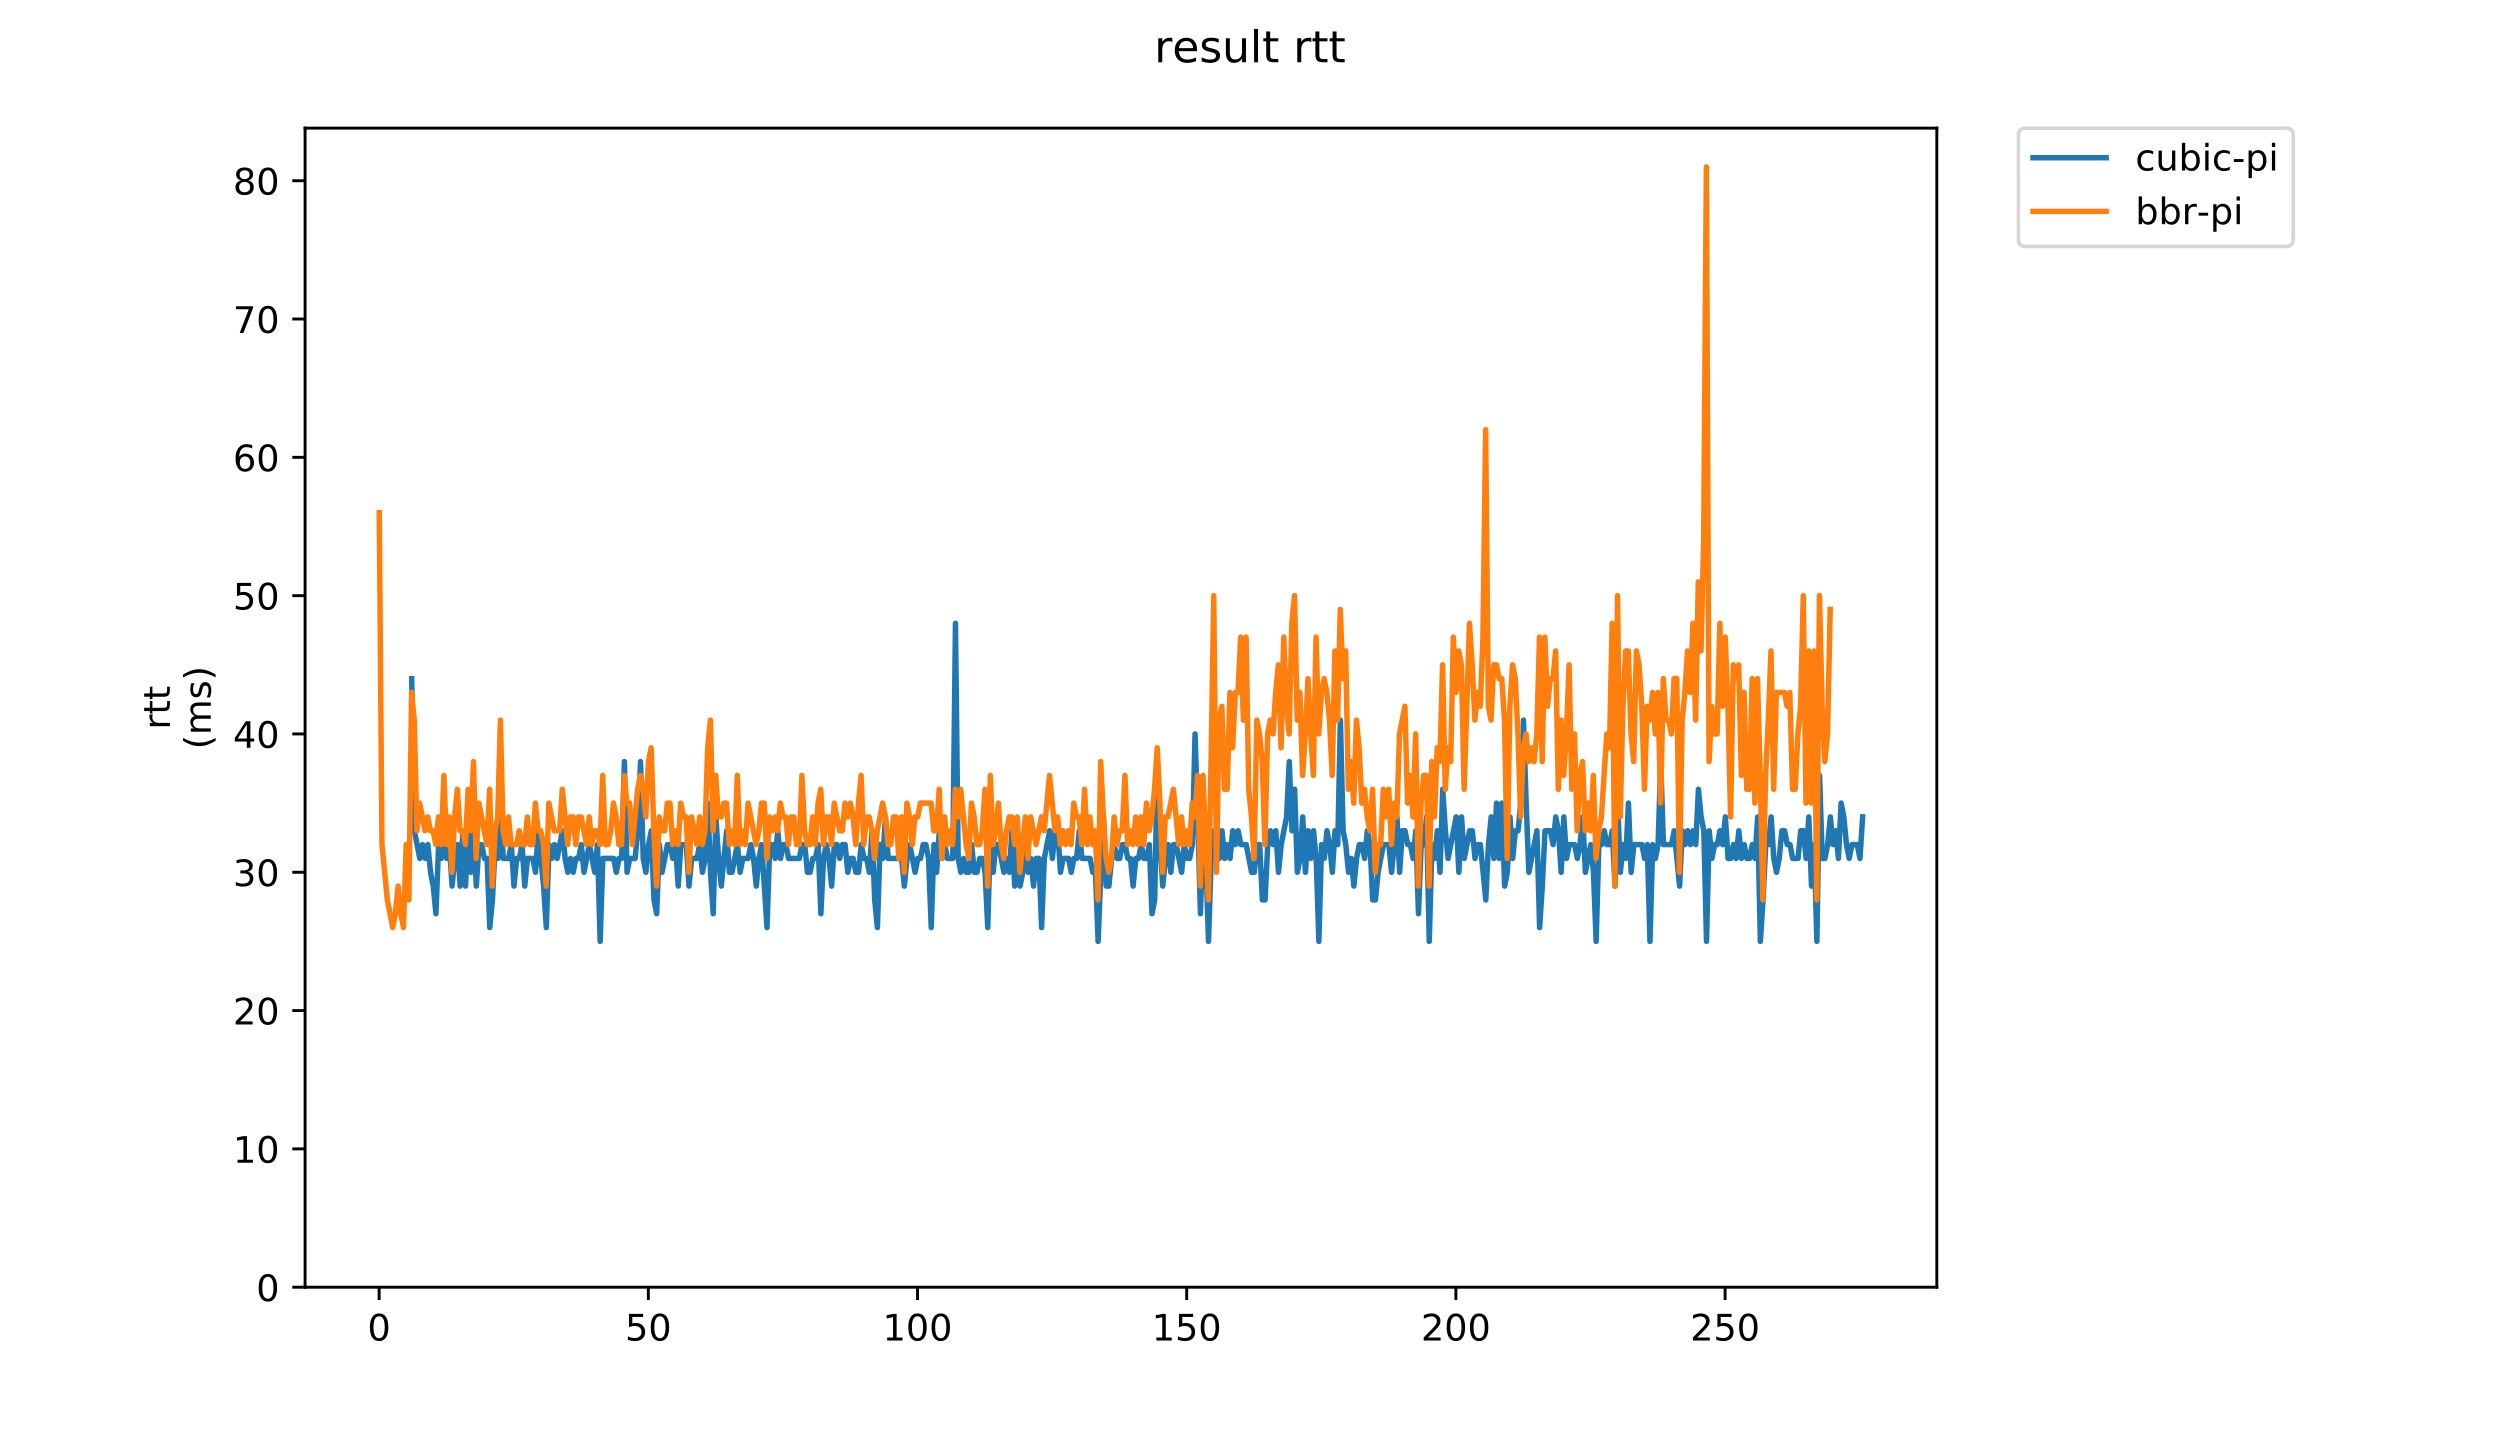 <?xml version="1.0" encoding="utf-8" standalone="no"?>
<!DOCTYPE svg PUBLIC "-//W3C//DTD SVG 1.1//EN"
  "http://www.w3.org/Graphics/SVG/1.1/DTD/svg11.dtd">
<!-- Created with matplotlib (https://matplotlib.org/) -->
<svg height="396pt" version="1.1" viewBox="0 0 684 396" width="684pt" xmlns="http://www.w3.org/2000/svg" xmlns:xlink="http://www.w3.org/1999/xlink">
 <defs>
  <style type="text/css">
*{stroke-linecap:butt;stroke-linejoin:round;}
  </style>
 </defs>
 <g id="figure_1">
  <g id="patch_1">
   <path d="M 0 396 
L 684 396 
L 684 0 
L 0 0 
z
" style="fill:#ffffff;"/>
  </g>
  <g id="axes_1">
   <g id="patch_2">
    <path d="M 83.472 352.174 
L 529.913 352.174 
L 529.913 35.062 
L 83.472 35.062 
z
" style="fill:#ffffff;"/>
   </g>
   <g id="matplotlib.axis_1">
    <g id="xtick_1">
     <g id="line2d_1">
      <defs>
       <path d="M 0 0 
L 0 3.5 
" id="m614d23af8d" style="stroke:#000000;stroke-width:0.8;"/>
      </defs>
      <g>
       <use style="stroke:#000000;stroke-width:0.8;" x="103.728" xlink:href="#m614d23af8d" y="352.174"/>
      </g>
     </g>
     <g id="text_1">
      <!-- 0 -->
      <defs>
       <path d="M 31.781 66.406 
Q 24.172 66.406 20.328 58.906 
Q 16.5 51.422 16.5 36.375 
Q 16.5 21.391 20.328 13.891 
Q 24.172 6.391 31.781 6.391 
Q 39.453 6.391 43.281 13.891 
Q 47.125 21.391 47.125 36.375 
Q 47.125 51.422 43.281 58.906 
Q 39.453 66.406 31.781 66.406 
z
M 31.781 74.219 
Q 44.047 74.219 50.516 64.516 
Q 56.984 54.828 56.984 36.375 
Q 56.984 17.969 50.516 8.266 
Q 44.047 -1.422 31.781 -1.422 
Q 19.531 -1.422 13.062 8.266 
Q 6.594 17.969 6.594 36.375 
Q 6.594 54.828 13.062 64.516 
Q 19.531 74.219 31.781 74.219 
z
" id="DejaVuSans-48"/>
      </defs>
      <g transform="translate(100.547 366.773)scale(0.1 -0.1)">
       <use xlink:href="#DejaVuSans-48"/>
      </g>
     </g>
    </g>
    <g id="xtick_2">
     <g id="line2d_2">
      <g>
       <use style="stroke:#000000;stroke-width:0.8;" x="177.379" xlink:href="#m614d23af8d" y="352.174"/>
      </g>
     </g>
     <g id="text_2">
      <!-- 50 -->
      <defs>
       <path d="M 10.797 72.906 
L 49.516 72.906 
L 49.516 64.594 
L 19.828 64.594 
L 19.828 46.734 
Q 21.969 47.469 24.109 47.828 
Q 26.266 48.188 28.422 48.188 
Q 40.625 48.188 47.75 41.5 
Q 54.891 34.812 54.891 23.391 
Q 54.891 11.625 47.562 5.094 
Q 40.234 -1.422 26.906 -1.422 
Q 22.312 -1.422 17.547 -0.641 
Q 12.797 0.141 7.719 1.703 
L 7.719 11.625 
Q 12.109 9.234 16.797 8.062 
Q 21.484 6.891 26.703 6.891 
Q 35.156 6.891 40.078 11.328 
Q 45.016 15.766 45.016 23.391 
Q 45.016 31 40.078 35.438 
Q 35.156 39.891 26.703 39.891 
Q 22.75 39.891 18.812 39.016 
Q 14.891 38.141 10.797 36.281 
z
" id="DejaVuSans-53"/>
      </defs>
      <g transform="translate(171.017 366.773)scale(0.1 -0.1)">
       <use xlink:href="#DejaVuSans-53"/>
       <use x="63.623" xlink:href="#DejaVuSans-48"/>
      </g>
     </g>
    </g>
    <g id="xtick_3">
     <g id="line2d_3">
      <g>
       <use style="stroke:#000000;stroke-width:0.8;" x="251.03" xlink:href="#m614d23af8d" y="352.174"/>
      </g>
     </g>
     <g id="text_3">
      <!-- 100 -->
      <defs>
       <path d="M 12.406 8.297 
L 28.516 8.297 
L 28.516 63.922 
L 10.984 60.406 
L 10.984 69.391 
L 28.422 72.906 
L 38.281 72.906 
L 38.281 8.297 
L 54.391 8.297 
L 54.391 0 
L 12.406 0 
z
" id="DejaVuSans-49"/>
      </defs>
      <g transform="translate(241.486 366.773)scale(0.1 -0.1)">
       <use xlink:href="#DejaVuSans-49"/>
       <use x="63.623" xlink:href="#DejaVuSans-48"/>
       <use x="127.246" xlink:href="#DejaVuSans-48"/>
      </g>
     </g>
    </g>
    <g id="xtick_4">
     <g id="line2d_4">
      <g>
       <use style="stroke:#000000;stroke-width:0.8;" x="324.681" xlink:href="#m614d23af8d" y="352.174"/>
      </g>
     </g>
     <g id="text_4">
      <!-- 150 -->
      <g transform="translate(315.137 366.773)scale(0.1 -0.1)">
       <use xlink:href="#DejaVuSans-49"/>
       <use x="63.623" xlink:href="#DejaVuSans-53"/>
       <use x="127.246" xlink:href="#DejaVuSans-48"/>
      </g>
     </g>
    </g>
    <g id="xtick_5">
     <g id="line2d_5">
      <g>
       <use style="stroke:#000000;stroke-width:0.8;" x="398.332" xlink:href="#m614d23af8d" y="352.174"/>
      </g>
     </g>
     <g id="text_5">
      <!-- 200 -->
      <defs>
       <path d="M 19.188 8.297 
L 53.609 8.297 
L 53.609 0 
L 7.328 0 
L 7.328 8.297 
Q 12.938 14.109 22.625 23.891 
Q 32.328 33.688 34.812 36.531 
Q 39.547 41.844 41.422 45.531 
Q 43.312 49.219 43.312 52.781 
Q 43.312 58.594 39.234 62.25 
Q 35.156 65.922 28.609 65.922 
Q 23.969 65.922 18.812 64.312 
Q 13.672 62.703 7.812 59.422 
L 7.812 69.391 
Q 13.766 71.781 18.938 73 
Q 24.125 74.219 28.422 74.219 
Q 39.75 74.219 46.484 68.547 
Q 53.219 62.891 53.219 53.422 
Q 53.219 48.922 51.531 44.891 
Q 49.859 40.875 45.406 35.406 
Q 44.188 33.984 37.641 27.219 
Q 31.109 20.453 19.188 8.297 
z
" id="DejaVuSans-50"/>
      </defs>
      <g transform="translate(388.788 366.773)scale(0.1 -0.1)">
       <use xlink:href="#DejaVuSans-50"/>
       <use x="63.623" xlink:href="#DejaVuSans-48"/>
       <use x="127.246" xlink:href="#DejaVuSans-48"/>
      </g>
     </g>
    </g>
    <g id="xtick_6">
     <g id="line2d_6">
      <g>
       <use style="stroke:#000000;stroke-width:0.8;" x="471.983" xlink:href="#m614d23af8d" y="352.174"/>
      </g>
     </g>
     <g id="text_6">
      <!-- 250 -->
      <g transform="translate(462.439 366.773)scale(0.1 -0.1)">
       <use xlink:href="#DejaVuSans-50"/>
       <use x="63.623" xlink:href="#DejaVuSans-53"/>
       <use x="127.246" xlink:href="#DejaVuSans-48"/>
      </g>
     </g>
    </g>
   </g>
   <g id="matplotlib.axis_2">
    <g id="ytick_1">
     <g id="line2d_7">
      <defs>
       <path d="M 0 0 
L -3.5 0 
" id="md0f6c7fa31" style="stroke:#000000;stroke-width:0.8;"/>
      </defs>
      <g>
       <use style="stroke:#000000;stroke-width:0.8;" x="83.472" xlink:href="#md0f6c7fa31" y="352.174"/>
      </g>
     </g>
     <g id="text_7">
      <!-- 0 -->
      <g transform="translate(70.11 355.973)scale(0.1 -0.1)">
       <use xlink:href="#DejaVuSans-48"/>
      </g>
     </g>
    </g>
    <g id="ytick_2">
     <g id="line2d_8">
      <g>
       <use style="stroke:#000000;stroke-width:0.8;" x="83.472" xlink:href="#md0f6c7fa31" y="314.333"/>
      </g>
     </g>
     <g id="text_8">
      <!-- 10 -->
      <g transform="translate(63.747 318.132)scale(0.1 -0.1)">
       <use xlink:href="#DejaVuSans-49"/>
       <use x="63.623" xlink:href="#DejaVuSans-48"/>
      </g>
     </g>
    </g>
    <g id="ytick_3">
     <g id="line2d_9">
      <g>
       <use style="stroke:#000000;stroke-width:0.8;" x="83.472" xlink:href="#md0f6c7fa31" y="276.491"/>
      </g>
     </g>
     <g id="text_9">
      <!-- 20 -->
      <g transform="translate(63.747 280.29)scale(0.1 -0.1)">
       <use xlink:href="#DejaVuSans-50"/>
       <use x="63.623" xlink:href="#DejaVuSans-48"/>
      </g>
     </g>
    </g>
    <g id="ytick_4">
     <g id="line2d_10">
      <g>
       <use style="stroke:#000000;stroke-width:0.8;" x="83.472" xlink:href="#md0f6c7fa31" y="238.65"/>
      </g>
     </g>
     <g id="text_10">
      <!-- 30 -->
      <defs>
       <path d="M 40.578 39.312 
Q 47.656 37.797 51.625 33 
Q 55.609 28.219 55.609 21.188 
Q 55.609 10.406 48.188 4.484 
Q 40.766 -1.422 27.094 -1.422 
Q 22.516 -1.422 17.656 -0.516 
Q 12.797 0.391 7.625 2.203 
L 7.625 11.719 
Q 11.719 9.328 16.594 8.109 
Q 21.484 6.891 26.812 6.891 
Q 36.078 6.891 40.938 10.547 
Q 45.797 14.203 45.797 21.188 
Q 45.797 27.641 41.281 31.266 
Q 36.766 34.906 28.719 34.906 
L 20.219 34.906 
L 20.219 43.016 
L 29.109 43.016 
Q 36.375 43.016 40.234 45.922 
Q 44.094 48.828 44.094 54.297 
Q 44.094 59.906 40.109 62.906 
Q 36.141 65.922 28.719 65.922 
Q 24.656 65.922 20.016 65.031 
Q 15.375 64.156 9.812 62.312 
L 9.812 71.094 
Q 15.438 72.656 20.344 73.438 
Q 25.25 74.219 29.594 74.219 
Q 40.828 74.219 47.359 69.109 
Q 53.906 64.016 53.906 55.328 
Q 53.906 49.266 50.438 45.094 
Q 46.969 40.922 40.578 39.312 
z
" id="DejaVuSans-51"/>
      </defs>
      <g transform="translate(63.747 242.449)scale(0.1 -0.1)">
       <use xlink:href="#DejaVuSans-51"/>
       <use x="63.623" xlink:href="#DejaVuSans-48"/>
      </g>
     </g>
    </g>
    <g id="ytick_5">
     <g id="line2d_11">
      <g>
       <use style="stroke:#000000;stroke-width:0.8;" x="83.472" xlink:href="#md0f6c7fa31" y="200.808"/>
      </g>
     </g>
     <g id="text_11">
      <!-- 40 -->
      <defs>
       <path d="M 37.797 64.312 
L 12.891 25.391 
L 37.797 25.391 
z
M 35.203 72.906 
L 47.609 72.906 
L 47.609 25.391 
L 58.016 25.391 
L 58.016 17.188 
L 47.609 17.188 
L 47.609 0 
L 37.797 0 
L 37.797 17.188 
L 4.891 17.188 
L 4.891 26.703 
z
" id="DejaVuSans-52"/>
      </defs>
      <g transform="translate(63.747 204.607)scale(0.1 -0.1)">
       <use xlink:href="#DejaVuSans-52"/>
       <use x="63.623" xlink:href="#DejaVuSans-48"/>
      </g>
     </g>
    </g>
    <g id="ytick_6">
     <g id="line2d_12">
      <g>
       <use style="stroke:#000000;stroke-width:0.8;" x="83.472" xlink:href="#md0f6c7fa31" y="162.967"/>
      </g>
     </g>
     <g id="text_12">
      <!-- 50 -->
      <g transform="translate(63.747 166.766)scale(0.1 -0.1)">
       <use xlink:href="#DejaVuSans-53"/>
       <use x="63.623" xlink:href="#DejaVuSans-48"/>
      </g>
     </g>
    </g>
    <g id="ytick_7">
     <g id="line2d_13">
      <g>
       <use style="stroke:#000000;stroke-width:0.8;" x="83.472" xlink:href="#md0f6c7fa31" y="125.125"/>
      </g>
     </g>
     <g id="text_13">
      <!-- 60 -->
      <defs>
       <path d="M 33.016 40.375 
Q 26.375 40.375 22.484 35.828 
Q 18.609 31.297 18.609 23.391 
Q 18.609 15.531 22.484 10.953 
Q 26.375 6.391 33.016 6.391 
Q 39.656 6.391 43.531 10.953 
Q 47.406 15.531 47.406 23.391 
Q 47.406 31.297 43.531 35.828 
Q 39.656 40.375 33.016 40.375 
z
M 52.594 71.297 
L 52.594 62.312 
Q 48.875 64.062 45.094 64.984 
Q 41.312 65.922 37.594 65.922 
Q 27.828 65.922 22.672 59.328 
Q 17.531 52.734 16.797 39.406 
Q 19.672 43.656 24.016 45.922 
Q 28.375 48.188 33.594 48.188 
Q 44.578 48.188 50.953 41.516 
Q 57.328 34.859 57.328 23.391 
Q 57.328 12.156 50.688 5.359 
Q 44.047 -1.422 33.016 -1.422 
Q 20.359 -1.422 13.672 8.266 
Q 6.984 17.969 6.984 36.375 
Q 6.984 53.656 15.188 63.938 
Q 23.391 74.219 37.203 74.219 
Q 40.922 74.219 44.703 73.484 
Q 48.484 72.75 52.594 71.297 
z
" id="DejaVuSans-54"/>
      </defs>
      <g transform="translate(63.747 128.924)scale(0.1 -0.1)">
       <use xlink:href="#DejaVuSans-54"/>
       <use x="63.623" xlink:href="#DejaVuSans-48"/>
      </g>
     </g>
    </g>
    <g id="ytick_8">
     <g id="line2d_14">
      <g>
       <use style="stroke:#000000;stroke-width:0.8;" x="83.472" xlink:href="#md0f6c7fa31" y="87.284"/>
      </g>
     </g>
     <g id="text_14">
      <!-- 70 -->
      <defs>
       <path d="M 8.203 72.906 
L 55.078 72.906 
L 55.078 68.703 
L 28.609 0 
L 18.312 0 
L 43.219 64.594 
L 8.203 64.594 
z
" id="DejaVuSans-55"/>
      </defs>
      <g transform="translate(63.747 91.083)scale(0.1 -0.1)">
       <use xlink:href="#DejaVuSans-55"/>
       <use x="63.623" xlink:href="#DejaVuSans-48"/>
      </g>
     </g>
    </g>
    <g id="ytick_9">
     <g id="line2d_15">
      <g>
       <use style="stroke:#000000;stroke-width:0.8;" x="83.472" xlink:href="#md0f6c7fa31" y="49.442"/>
      </g>
     </g>
     <g id="text_15">
      <!-- 80 -->
      <defs>
       <path d="M 31.781 34.625 
Q 24.75 34.625 20.719 30.859 
Q 16.703 27.094 16.703 20.516 
Q 16.703 13.922 20.719 10.156 
Q 24.75 6.391 31.781 6.391 
Q 38.812 6.391 42.859 10.172 
Q 46.922 13.969 46.922 20.516 
Q 46.922 27.094 42.891 30.859 
Q 38.875 34.625 31.781 34.625 
z
M 21.922 38.812 
Q 15.578 40.375 12.031 44.719 
Q 8.5 49.078 8.5 55.328 
Q 8.5 64.062 14.719 69.141 
Q 20.953 74.219 31.781 74.219 
Q 42.672 74.219 48.875 69.141 
Q 55.078 64.062 55.078 55.328 
Q 55.078 49.078 51.531 44.719 
Q 48 40.375 41.703 38.812 
Q 48.828 37.156 52.797 32.312 
Q 56.781 27.484 56.781 20.516 
Q 56.781 9.906 50.312 4.234 
Q 43.844 -1.422 31.781 -1.422 
Q 19.734 -1.422 13.25 4.234 
Q 6.781 9.906 6.781 20.516 
Q 6.781 27.484 10.781 32.312 
Q 14.797 37.156 21.922 38.812 
z
M 18.312 54.391 
Q 18.312 48.734 21.844 45.562 
Q 25.391 42.391 31.781 42.391 
Q 38.141 42.391 41.719 45.562 
Q 45.312 48.734 45.312 54.391 
Q 45.312 60.062 41.719 63.234 
Q 38.141 66.406 31.781 66.406 
Q 25.391 66.406 21.844 63.234 
Q 18.312 60.062 18.312 54.391 
z
" id="DejaVuSans-56"/>
      </defs>
      <g transform="translate(63.747 53.241)scale(0.1 -0.1)">
       <use xlink:href="#DejaVuSans-56"/>
       <use x="63.623" xlink:href="#DejaVuSans-48"/>
      </g>
     </g>
    </g>
    <g id="text_16">
     <!-- rtt -->
     <defs>
      <path d="M 41.109 46.297 
Q 39.594 47.172 37.812 47.578 
Q 36.031 48 33.891 48 
Q 26.266 48 22.188 43.047 
Q 18.109 38.094 18.109 28.812 
L 18.109 0 
L 9.078 0 
L 9.078 54.688 
L 18.109 54.688 
L 18.109 46.188 
Q 20.953 51.172 25.484 53.578 
Q 30.031 56 36.531 56 
Q 37.453 56 38.578 55.875 
Q 39.703 55.766 41.062 55.516 
z
" id="DejaVuSans-114"/>
      <path d="M 18.312 70.219 
L 18.312 54.688 
L 36.812 54.688 
L 36.812 47.703 
L 18.312 47.703 
L 18.312 18.016 
Q 18.312 11.328 20.141 9.422 
Q 21.969 7.516 27.594 7.516 
L 36.812 7.516 
L 36.812 0 
L 27.594 0 
Q 17.188 0 13.234 3.875 
Q 9.281 7.766 9.281 18.016 
L 9.281 47.703 
L 2.688 47.703 
L 2.688 54.688 
L 9.281 54.688 
L 9.281 70.219 
z
" id="DejaVuSans-116"/>
     </defs>
     <g transform="translate(46.47 199.594)rotate(-90)scale(0.1 -0.1)">
      <use xlink:href="#DejaVuSans-114"/>
      <use x="41.113" xlink:href="#DejaVuSans-116"/>
      <use x="80.322" xlink:href="#DejaVuSans-116"/>
     </g>
     <!-- (ms) -->
     <defs>
      <path d="M 31 75.875 
Q 24.469 64.656 21.281 53.656 
Q 18.109 42.672 18.109 31.391 
Q 18.109 20.125 21.312 9.062 
Q 24.516 -2 31 -13.188 
L 23.188 -13.188 
Q 15.875 -1.703 12.234 9.375 
Q 8.594 20.453 8.594 31.391 
Q 8.594 42.281 12.203 53.312 
Q 15.828 64.359 23.188 75.875 
z
" id="DejaVuSans-40"/>
      <path d="M 52 44.188 
Q 55.375 50.25 60.062 53.125 
Q 64.75 56 71.094 56 
Q 79.641 56 84.281 50.016 
Q 88.922 44.047 88.922 33.016 
L 88.922 0 
L 79.891 0 
L 79.891 32.719 
Q 79.891 40.578 77.094 44.375 
Q 74.312 48.188 68.609 48.188 
Q 61.625 48.188 57.562 43.547 
Q 53.516 38.922 53.516 30.906 
L 53.516 0 
L 44.484 0 
L 44.484 32.719 
Q 44.484 40.625 41.703 44.406 
Q 38.922 48.188 33.109 48.188 
Q 26.219 48.188 22.156 43.531 
Q 18.109 38.875 18.109 30.906 
L 18.109 0 
L 9.078 0 
L 9.078 54.688 
L 18.109 54.688 
L 18.109 46.188 
Q 21.188 51.219 25.484 53.609 
Q 29.781 56 35.688 56 
Q 41.656 56 45.828 52.969 
Q 50 49.953 52 44.188 
z
" id="DejaVuSans-109"/>
      <path d="M 44.281 53.078 
L 44.281 44.578 
Q 40.484 46.531 36.375 47.5 
Q 32.281 48.484 27.875 48.484 
Q 21.188 48.484 17.844 46.438 
Q 14.5 44.391 14.5 40.281 
Q 14.5 37.156 16.891 35.375 
Q 19.281 33.594 26.516 31.984 
L 29.594 31.297 
Q 39.156 29.25 43.188 25.516 
Q 47.219 21.781 47.219 15.094 
Q 47.219 7.469 41.188 3.016 
Q 35.156 -1.422 24.609 -1.422 
Q 20.219 -1.422 15.453 -0.562 
Q 10.688 0.297 5.422 2 
L 5.422 11.281 
Q 10.406 8.688 15.234 7.391 
Q 20.062 6.109 24.812 6.109 
Q 31.156 6.109 34.562 8.281 
Q 37.984 10.453 37.984 14.406 
Q 37.984 18.062 35.516 20.016 
Q 33.062 21.969 24.703 23.781 
L 21.578 24.516 
Q 13.234 26.266 9.516 29.906 
Q 5.812 33.547 5.812 39.891 
Q 5.812 47.609 11.281 51.797 
Q 16.75 56 26.812 56 
Q 31.781 56 36.172 55.266 
Q 40.578 54.547 44.281 53.078 
z
" id="DejaVuSans-115"/>
      <path d="M 8.016 75.875 
L 15.828 75.875 
Q 23.141 64.359 26.781 53.312 
Q 30.422 42.281 30.422 31.391 
Q 30.422 20.453 26.781 9.375 
Q 23.141 -1.703 15.828 -13.188 
L 8.016 -13.188 
Q 14.5 -2 17.703 9.062 
Q 20.906 20.125 20.906 31.391 
Q 20.906 42.672 17.703 53.656 
Q 14.5 64.656 8.016 75.875 
z
" id="DejaVuSans-41"/>
     </defs>
     <g transform="translate(57.668 204.995)rotate(-90)scale(0.1 -0.1)">
      <use xlink:href="#DejaVuSans-40"/>
      <use x="39.014" xlink:href="#DejaVuSans-109"/>
      <use x="136.426" xlink:href="#DejaVuSans-115"/>
      <use x="188.525" xlink:href="#DejaVuSans-41"/>
     </g>
    </g>
   </g>
   <g id="line2d_16">
    <path clip-path="url(#pc57c12ab73)" d="M 112.642 185.672 
L 113.378 227.297 
L 114.851 234.866 
L 115.588 231.081 
L 116.324 234.866 
L 117.061 231.081 
L 117.797 238.65 
L 118.534 242.434 
L 119.27 250.002 
L 120.007 231.081 
L 120.743 234.866 
L 121.48 231.081 
L 122.216 234.866 
L 122.953 231.081 
L 123.689 242.434 
L 124.426 234.866 
L 125.162 231.081 
L 125.899 242.434 
L 126.635 227.297 
L 127.372 242.434 
L 128.108 227.297 
L 128.845 238.65 
L 129.581 227.297 
L 130.318 242.434 
L 131.054 231.081 
L 131.791 231.081 
L 132.527 234.866 
L 133.264 234.866 
L 134 253.786 
L 134.737 246.218 
L 135.473 231.081 
L 136.21 234.866 
L 136.946 219.729 
L 137.683 234.866 
L 139.156 234.866 
L 139.892 231.081 
L 140.629 242.434 
L 141.365 234.866 
L 142.102 234.866 
L 142.838 231.081 
L 143.575 242.434 
L 144.311 234.866 
L 145.784 234.866 
L 146.521 238.65 
L 147.257 227.297 
L 148.73 242.434 
L 149.467 253.786 
L 150.204 231.081 
L 150.94 234.866 
L 151.677 231.081 
L 152.413 234.866 
L 153.886 227.297 
L 154.623 234.866 
L 155.359 238.65 
L 156.096 234.866 
L 156.832 238.65 
L 157.569 234.866 
L 158.305 234.866 
L 159.042 231.081 
L 159.778 238.65 
L 161.251 231.081 
L 162.724 238.65 
L 163.461 231.081 
L 164.197 257.57 
L 164.934 234.866 
L 167.88 234.866 
L 168.616 238.65 
L 169.353 234.866 
L 170.089 234.866 
L 170.826 208.377 
L 171.562 238.65 
L 172.299 234.866 
L 173.772 234.866 
L 174.508 227.297 
L 175.245 208.377 
L 175.981 234.866 
L 176.718 238.65 
L 177.454 231.081 
L 178.191 227.297 
L 178.927 246.218 
L 179.664 250.002 
L 180.4 231.081 
L 181.137 238.65 
L 182.61 231.081 
L 183.346 231.081 
L 184.083 234.866 
L 184.819 231.081 
L 185.556 242.434 
L 186.292 231.081 
L 187.765 231.081 
L 188.502 242.434 
L 189.239 234.866 
L 190.712 234.866 
L 191.448 231.081 
L 192.185 238.65 
L 192.921 234.866 
L 193.658 219.729 
L 194.394 238.65 
L 195.131 250.002 
L 195.867 223.513 
L 196.604 234.866 
L 197.34 242.434 
L 198.813 227.297 
L 199.55 238.65 
L 200.286 238.65 
L 201.759 231.081 
L 202.496 238.65 
L 203.232 234.866 
L 204.705 234.866 
L 205.442 231.081 
L 206.178 234.866 
L 206.915 242.434 
L 207.651 234.866 
L 208.388 231.081 
L 209.861 253.786 
L 210.597 231.081 
L 211.334 231.081 
L 212.07 234.866 
L 212.807 227.297 
L 213.543 234.866 
L 214.28 231.081 
L 215.016 231.081 
L 215.753 234.866 
L 218.699 234.866 
L 219.435 231.081 
L 220.172 231.081 
L 220.908 238.65 
L 221.645 238.65 
L 222.381 234.866 
L 223.118 234.866 
L 223.854 231.081 
L 224.591 250.002 
L 225.327 234.866 
L 226.064 231.081 
L 226.801 234.866 
L 227.537 242.434 
L 228.274 231.081 
L 229.01 231.081 
L 229.747 234.866 
L 230.483 231.081 
L 231.22 231.081 
L 231.956 238.65 
L 232.693 234.866 
L 233.429 234.866 
L 234.166 238.65 
L 234.902 238.65 
L 235.639 231.081 
L 236.375 234.866 
L 237.112 234.866 
L 237.848 238.65 
L 238.585 227.297 
L 239.321 246.218 
L 240.058 253.786 
L 240.794 231.081 
L 241.531 234.866 
L 242.267 223.513 
L 243.004 234.866 
L 246.686 234.866 
L 247.423 242.434 
L 248.159 234.866 
L 248.896 231.081 
L 250.369 238.65 
L 251.105 234.866 
L 251.842 234.866 
L 252.578 231.081 
L 253.315 231.081 
L 254.051 234.866 
L 254.788 253.786 
L 255.524 231.081 
L 256.261 238.65 
L 256.997 227.297 
L 257.734 234.866 
L 258.47 231.081 
L 259.207 234.866 
L 260.68 234.866 
L 261.416 170.535 
L 262.153 234.866 
L 262.889 238.65 
L 263.626 234.866 
L 264.363 238.65 
L 265.099 238.65 
L 265.836 231.081 
L 266.572 238.65 
L 267.309 238.65 
L 268.045 234.866 
L 268.782 234.866 
L 269.518 238.65 
L 270.255 253.786 
L 270.991 227.297 
L 271.728 238.65 
L 272.464 231.081 
L 273.201 231.081 
L 274.674 238.65 
L 275.41 234.866 
L 276.147 238.65 
L 276.883 227.297 
L 277.62 242.434 
L 278.356 227.297 
L 279.093 242.434 
L 279.829 238.65 
L 280.566 231.081 
L 281.302 238.65 
L 282.039 234.866 
L 282.775 242.434 
L 283.512 234.866 
L 284.248 234.866 
L 284.985 253.786 
L 285.721 234.866 
L 287.194 227.297 
L 287.931 234.866 
L 288.667 227.297 
L 289.404 227.297 
L 290.14 238.65 
L 290.877 234.866 
L 292.35 234.866 
L 293.086 238.65 
L 293.823 234.866 
L 294.559 234.866 
L 295.296 227.297 
L 296.032 234.866 
L 298.242 234.866 
L 298.978 238.65 
L 299.715 238.65 
L 300.451 257.57 
L 301.188 238.65 
L 301.924 223.513 
L 302.661 242.434 
L 303.398 242.434 
L 304.134 234.866 
L 304.871 231.081 
L 305.607 234.866 
L 306.344 234.866 
L 307.08 231.081 
L 307.817 231.081 
L 308.553 234.866 
L 309.29 234.866 
L 310.026 242.434 
L 310.763 234.866 
L 311.499 234.866 
L 312.236 231.081 
L 312.972 234.866 
L 313.709 234.866 
L 314.445 231.081 
L 315.182 250.002 
L 315.918 246.218 
L 316.655 208.377 
L 317.391 231.081 
L 318.128 242.434 
L 318.864 234.866 
L 319.601 231.081 
L 320.337 238.65 
L 321.074 231.081 
L 321.81 231.081 
L 323.283 238.65 
L 324.02 231.081 
L 324.756 234.866 
L 325.493 234.866 
L 326.229 231.081 
L 326.966 200.808 
L 327.702 223.513 
L 328.439 250.002 
L 329.175 227.297 
L 329.912 234.866 
L 330.648 257.57 
L 331.385 234.866 
L 332.121 227.297 
L 332.858 234.866 
L 333.594 234.866 
L 334.331 227.297 
L 335.067 234.866 
L 335.804 231.081 
L 336.54 234.866 
L 337.277 227.297 
L 338.013 231.081 
L 338.75 227.297 
L 339.486 231.081 
L 340.96 231.081 
L 342.433 238.65 
L 343.169 238.65 
L 343.906 231.081 
L 344.642 231.081 
L 345.379 246.218 
L 346.115 246.218 
L 346.852 231.081 
L 347.588 227.297 
L 348.325 231.081 
L 349.061 227.297 
L 349.798 238.65 
L 350.534 231.081 
L 352.007 223.513 
L 352.744 208.377 
L 353.48 227.297 
L 354.217 215.945 
L 354.953 238.65 
L 355.69 234.866 
L 356.426 223.513 
L 357.163 238.65 
L 357.899 227.297 
L 358.636 234.866 
L 359.372 227.297 
L 360.109 234.866 
L 360.845 257.57 
L 361.582 231.081 
L 362.318 234.866 
L 363.055 227.297 
L 363.791 231.081 
L 364.528 238.65 
L 365.264 227.297 
L 366.001 231.081 
L 366.737 197.024 
L 367.474 227.297 
L 368.21 231.081 
L 368.947 238.65 
L 369.683 234.866 
L 370.42 242.434 
L 371.156 234.866 
L 371.893 231.081 
L 372.629 231.081 
L 373.366 234.866 
L 374.102 227.297 
L 374.839 231.081 
L 375.575 246.218 
L 376.312 246.218 
L 377.048 238.65 
L 378.521 231.081 
L 379.995 231.081 
L 380.731 238.65 
L 382.204 223.513 
L 382.941 238.65 
L 383.677 227.297 
L 384.414 227.297 
L 385.15 231.081 
L 385.887 231.081 
L 386.623 234.866 
L 387.36 227.297 
L 388.096 250.002 
L 388.833 231.081 
L 389.569 231.081 
L 390.306 223.513 
L 391.042 257.57 
L 391.779 231.081 
L 392.515 234.866 
L 393.252 227.297 
L 393.988 238.65 
L 394.725 215.945 
L 395.461 227.297 
L 396.198 234.866 
L 398.407 223.513 
L 399.144 238.65 
L 399.88 223.513 
L 400.617 234.866 
L 402.09 227.297 
L 402.826 227.297 
L 403.563 234.866 
L 404.299 231.081 
L 405.036 231.081 
L 406.509 246.218 
L 407.245 231.081 
L 407.982 223.513 
L 408.718 234.866 
L 409.455 219.729 
L 410.191 234.866 
L 410.928 219.729 
L 411.664 242.434 
L 412.401 238.65 
L 413.137 223.513 
L 413.874 234.866 
L 414.61 227.297 
L 415.347 227.297 
L 416.083 219.729 
L 416.82 197.024 
L 417.557 219.729 
L 418.293 238.65 
L 420.503 227.297 
L 421.239 253.786 
L 421.976 242.434 
L 422.712 227.297 
L 424.185 227.297 
L 424.922 231.081 
L 425.658 223.513 
L 426.395 227.297 
L 427.131 238.65 
L 427.868 223.513 
L 428.604 234.866 
L 429.341 231.081 
L 430.814 231.081 
L 431.55 234.866 
L 432.287 231.081 
L 433.023 223.513 
L 433.76 238.65 
L 435.233 231.081 
L 435.969 238.65 
L 436.706 257.57 
L 437.442 231.081 
L 438.179 231.081 
L 438.915 227.297 
L 439.652 231.081 
L 440.388 231.081 
L 441.125 227.297 
L 441.861 242.434 
L 442.598 219.729 
L 443.334 238.65 
L 444.071 231.081 
L 444.807 234.866 
L 445.544 219.729 
L 446.28 238.65 
L 447.017 231.081 
L 449.226 231.081 
L 449.963 234.866 
L 450.699 231.081 
L 451.436 257.57 
L 452.172 231.081 
L 452.909 234.866 
L 453.645 231.081 
L 454.382 208.377 
L 455.118 231.081 
L 457.328 231.081 
L 458.065 227.297 
L 459.538 242.434 
L 460.274 227.297 
L 461.011 231.081 
L 461.747 227.297 
L 462.484 231.081 
L 463.22 227.297 
L 463.957 231.081 
L 464.693 215.945 
L 465.43 223.513 
L 466.166 227.297 
L 466.903 257.57 
L 467.639 227.297 
L 468.376 234.866 
L 469.112 231.081 
L 469.849 231.081 
L 470.585 227.297 
L 471.322 231.081 
L 472.058 223.513 
L 472.795 234.866 
L 473.531 234.866 
L 474.268 231.081 
L 475.004 234.866 
L 475.741 227.297 
L 476.477 234.866 
L 477.214 231.081 
L 477.95 234.866 
L 478.687 234.866 
L 479.423 231.081 
L 480.16 234.866 
L 480.896 223.513 
L 481.633 257.57 
L 482.369 246.218 
L 483.106 231.081 
L 483.842 231.081 
L 484.579 223.513 
L 485.315 234.866 
L 486.052 238.65 
L 486.788 234.866 
L 487.525 227.297 
L 488.261 227.297 
L 488.998 231.081 
L 489.734 231.081 
L 490.471 234.866 
L 491.944 234.866 
L 492.68 227.297 
L 493.417 227.297 
L 494.154 234.866 
L 494.89 223.513 
L 495.627 242.434 
L 496.363 231.081 
L 497.1 257.57 
L 497.836 212.161 
L 498.573 234.866 
L 499.309 234.866 
L 500.046 231.081 
L 500.782 223.513 
L 501.519 231.081 
L 502.255 227.297 
L 502.992 234.866 
L 503.728 219.729 
L 504.465 223.513 
L 505.201 231.081 
L 505.938 234.866 
L 506.674 231.081 
L 508.147 231.081 
L 508.884 234.866 
L 509.62 223.513 
L 509.62 223.513 
" style="fill:none;stroke:#1f77b4;stroke-linecap:square;stroke-width:1.5;"/>
   </g>
   <g id="line2d_17">
    <path clip-path="url(#pc57c12ab73)" d="M 103.765 140.262 
L 104.502 231.081 
L 105.975 246.218 
L 107.448 253.786 
L 108.184 250.002 
L 108.921 242.434 
L 109.657 250.002 
L 110.394 253.786 
L 111.13 231.081 
L 111.867 246.218 
L 112.603 189.456 
L 113.34 197.024 
L 114.076 227.297 
L 114.813 219.729 
L 116.286 227.297 
L 117.022 223.513 
L 117.759 227.297 
L 118.495 227.297 
L 119.232 231.081 
L 119.968 223.513 
L 120.705 231.081 
L 121.441 212.161 
L 122.178 231.081 
L 122.914 223.513 
L 123.651 238.65 
L 124.387 223.513 
L 125.124 215.945 
L 125.86 227.297 
L 126.597 227.297 
L 127.333 231.081 
L 128.07 215.945 
L 128.806 227.297 
L 129.543 208.377 
L 130.279 234.866 
L 131.016 219.729 
L 133.225 231.081 
L 133.962 215.945 
L 134.699 242.434 
L 135.435 227.297 
L 136.172 223.513 
L 136.908 197.024 
L 137.645 227.297 
L 138.381 231.081 
L 139.118 223.513 
L 139.854 231.081 
L 141.327 231.081 
L 142.064 227.297 
L 142.8 231.081 
L 143.537 231.081 
L 144.273 223.513 
L 145.01 231.081 
L 145.746 231.081 
L 146.483 219.729 
L 147.219 227.297 
L 147.956 227.297 
L 148.692 231.081 
L 149.429 242.434 
L 150.165 219.729 
L 151.638 227.297 
L 153.111 227.297 
L 153.848 215.945 
L 155.321 231.081 
L 156.057 223.513 
L 156.794 223.513 
L 157.53 231.081 
L 158.267 223.513 
L 159.003 223.513 
L 160.476 231.081 
L 161.213 223.513 
L 161.949 231.081 
L 162.686 227.297 
L 163.422 227.297 
L 164.159 231.081 
L 164.895 212.161 
L 165.632 231.081 
L 166.368 231.081 
L 167.105 227.297 
L 167.841 219.729 
L 168.578 223.513 
L 169.314 231.081 
L 170.051 231.081 
L 170.787 212.161 
L 171.524 219.729 
L 172.26 219.729 
L 172.997 231.081 
L 174.47 215.945 
L 175.207 212.161 
L 175.943 215.945 
L 176.68 223.513 
L 177.416 208.377 
L 178.153 204.592 
L 178.889 227.297 
L 179.626 242.434 
L 180.362 223.513 
L 181.099 227.297 
L 181.835 227.297 
L 182.572 219.729 
L 183.308 219.729 
L 184.045 231.081 
L 184.781 227.297 
L 185.518 231.081 
L 186.254 219.729 
L 186.991 223.513 
L 187.727 223.513 
L 188.464 238.65 
L 189.2 223.513 
L 190.673 231.081 
L 191.41 223.513 
L 192.146 231.081 
L 192.883 227.297 
L 193.619 204.592 
L 194.356 197.024 
L 195.092 227.297 
L 195.829 212.161 
L 196.565 223.513 
L 197.302 223.513 
L 198.038 219.729 
L 198.775 219.729 
L 199.511 231.081 
L 200.248 227.297 
L 200.984 231.081 
L 201.721 212.161 
L 202.457 231.081 
L 203.194 227.297 
L 203.93 231.081 
L 204.667 219.729 
L 206.876 231.081 
L 207.613 227.297 
L 208.349 219.729 
L 209.086 219.729 
L 209.822 234.866 
L 210.559 223.513 
L 211.296 227.297 
L 212.032 223.513 
L 212.769 227.297 
L 213.505 219.729 
L 214.242 223.513 
L 214.978 223.513 
L 215.715 231.081 
L 216.451 223.513 
L 217.188 223.513 
L 217.924 231.081 
L 218.661 231.081 
L 219.397 212.161 
L 220.134 227.297 
L 220.87 231.081 
L 221.607 231.081 
L 222.343 223.513 
L 223.08 231.081 
L 223.816 219.729 
L 224.553 215.945 
L 225.289 231.081 
L 226.026 223.513 
L 226.762 223.513 
L 227.499 231.081 
L 228.235 219.729 
L 229.708 227.297 
L 230.445 227.297 
L 231.181 219.729 
L 231.918 223.513 
L 232.654 219.729 
L 233.391 223.513 
L 234.127 231.081 
L 234.864 219.729 
L 235.6 212.161 
L 236.337 231.081 
L 237.073 223.513 
L 237.81 223.513 
L 238.546 227.297 
L 239.283 234.866 
L 240.019 227.297 
L 241.492 219.729 
L 242.229 223.513 
L 242.965 231.081 
L 243.702 231.081 
L 244.438 223.513 
L 245.175 223.513 
L 245.911 234.866 
L 246.648 223.513 
L 247.384 238.65 
L 248.121 219.729 
L 248.857 223.513 
L 249.594 231.081 
L 250.331 223.513 
L 251.067 223.513 
L 251.804 219.729 
L 254.75 219.729 
L 255.486 227.297 
L 256.223 227.297 
L 256.959 215.945 
L 257.696 234.866 
L 258.432 223.513 
L 259.169 231.081 
L 259.905 227.297 
L 260.642 231.081 
L 261.378 215.945 
L 262.115 223.513 
L 262.851 215.945 
L 264.324 231.081 
L 265.061 234.866 
L 265.797 219.729 
L 266.534 223.513 
L 267.27 231.081 
L 268.007 231.081 
L 268.743 227.297 
L 269.48 215.945 
L 270.216 242.434 
L 270.953 212.161 
L 271.689 231.081 
L 272.426 227.297 
L 273.162 219.729 
L 273.899 231.081 
L 274.635 234.866 
L 275.372 227.297 
L 276.108 223.513 
L 276.845 223.513 
L 277.581 231.081 
L 278.318 223.513 
L 279.054 238.65 
L 280.527 223.513 
L 281.264 234.866 
L 282 223.513 
L 283.473 231.081 
L 284.946 223.513 
L 285.683 227.297 
L 287.156 212.161 
L 288.629 227.297 
L 289.366 223.513 
L 290.102 231.081 
L 290.839 227.297 
L 291.575 231.081 
L 292.312 227.297 
L 293.048 231.081 
L 293.785 219.729 
L 294.521 223.513 
L 295.258 223.513 
L 295.994 231.081 
L 296.731 215.945 
L 297.467 231.081 
L 298.204 223.513 
L 298.94 231.081 
L 299.677 227.297 
L 300.413 246.218 
L 301.15 208.377 
L 301.886 223.513 
L 302.623 234.866 
L 303.359 238.65 
L 304.096 234.866 
L 304.832 223.513 
L 305.569 231.081 
L 306.305 227.297 
L 307.042 227.297 
L 307.778 212.161 
L 308.515 231.081 
L 309.251 227.297 
L 309.988 231.081 
L 310.724 223.513 
L 311.461 231.081 
L 312.197 223.513 
L 312.934 231.081 
L 313.67 219.729 
L 314.407 227.297 
L 315.143 223.513 
L 315.88 215.945 
L 316.616 204.592 
L 317.353 219.729 
L 318.089 238.65 
L 318.826 223.513 
L 319.562 223.513 
L 321.035 215.945 
L 322.508 231.081 
L 323.245 223.513 
L 323.981 231.081 
L 324.718 227.297 
L 325.455 231.081 
L 326.191 219.729 
L 326.928 223.513 
L 327.664 212.161 
L 328.401 242.434 
L 329.137 212.161 
L 329.874 231.081 
L 330.61 246.218 
L 331.347 208.377 
L 332.083 162.967 
L 332.82 238.65 
L 333.556 197.024 
L 334.293 193.24 
L 335.029 215.945 
L 335.766 215.945 
L 336.502 189.456 
L 337.239 204.592 
L 337.975 189.456 
L 338.712 189.456 
L 339.448 174.319 
L 340.185 197.024 
L 340.921 174.319 
L 341.658 215.945 
L 342.394 223.513 
L 343.131 234.866 
L 343.867 197.024 
L 344.604 200.808 
L 345.34 208.377 
L 346.077 231.081 
L 346.813 200.808 
L 347.55 197.024 
L 348.286 200.808 
L 349.023 189.456 
L 349.759 181.887 
L 350.496 204.592 
L 351.232 174.319 
L 351.969 193.24 
L 352.705 200.808 
L 353.442 170.535 
L 354.178 162.967 
L 354.915 197.024 
L 355.651 189.456 
L 356.388 212.161 
L 357.124 200.808 
L 357.861 185.672 
L 358.597 200.808 
L 359.334 212.161 
L 360.07 174.319 
L 360.807 200.808 
L 361.543 189.456 
L 362.28 185.672 
L 363.016 189.456 
L 363.753 197.024 
L 364.49 212.161 
L 365.226 178.103 
L 365.963 197.024 
L 366.699 166.751 
L 367.436 185.672 
L 368.172 178.103 
L 368.909 215.945 
L 369.645 208.377 
L 370.382 219.729 
L 371.118 197.024 
L 371.855 204.592 
L 372.591 219.729 
L 373.328 215.945 
L 374.064 223.513 
L 374.801 227.297 
L 375.537 215.945 
L 376.274 238.65 
L 377.01 231.081 
L 377.747 231.081 
L 378.483 215.945 
L 379.22 223.513 
L 379.956 215.945 
L 380.693 231.081 
L 381.429 219.729 
L 382.166 223.513 
L 382.902 200.808 
L 384.375 193.24 
L 385.112 219.729 
L 385.848 212.161 
L 386.585 223.513 
L 387.321 200.808 
L 388.058 242.434 
L 388.794 219.729 
L 389.531 212.161 
L 390.267 212.161 
L 391.004 242.434 
L 391.74 208.377 
L 392.477 223.513 
L 393.213 204.592 
L 393.95 208.377 
L 394.686 181.887 
L 395.423 215.945 
L 396.159 204.592 
L 396.896 208.377 
L 397.632 174.319 
L 398.369 189.456 
L 399.105 178.103 
L 399.842 181.887 
L 400.578 215.945 
L 402.052 170.535 
L 402.788 181.887 
L 403.525 197.024 
L 404.261 189.456 
L 404.998 193.24 
L 405.734 174.319 
L 406.471 117.557 
L 407.207 193.24 
L 407.944 197.024 
L 408.68 181.887 
L 409.417 181.887 
L 410.153 185.672 
L 410.89 185.672 
L 411.626 197.024 
L 412.363 234.866 
L 413.099 193.24 
L 413.836 181.887 
L 414.572 185.672 
L 415.309 200.808 
L 416.045 223.513 
L 416.782 204.592 
L 417.518 200.808 
L 418.255 208.377 
L 418.991 204.592 
L 419.728 208.377 
L 420.464 200.808 
L 421.201 174.319 
L 421.937 208.377 
L 422.674 174.319 
L 423.41 193.24 
L 424.147 185.672 
L 424.883 185.672 
L 425.62 178.103 
L 426.356 215.945 
L 427.093 197.024 
L 427.829 212.161 
L 428.566 200.808 
L 429.302 181.887 
L 430.039 215.945 
L 430.775 200.808 
L 431.512 227.297 
L 432.248 212.161 
L 432.985 208.377 
L 433.721 227.297 
L 434.458 219.729 
L 435.194 227.297 
L 435.931 212.161 
L 436.667 234.866 
L 437.404 227.297 
L 438.14 223.513 
L 439.613 200.808 
L 440.35 204.592 
L 441.087 170.535 
L 441.823 242.434 
L 442.56 162.967 
L 443.296 223.513 
L 444.033 193.24 
L 444.769 178.103 
L 445.506 178.103 
L 446.242 200.808 
L 446.979 208.377 
L 447.715 178.103 
L 448.452 181.887 
L 449.188 193.24 
L 449.925 215.945 
L 450.661 193.24 
L 451.398 197.024 
L 452.134 189.456 
L 452.871 200.808 
L 453.607 189.456 
L 454.344 219.729 
L 455.08 185.672 
L 455.817 197.024 
L 456.553 197.024 
L 457.29 200.808 
L 458.026 185.672 
L 458.763 185.672 
L 459.499 238.65 
L 460.236 197.024 
L 460.972 189.456 
L 461.709 178.103 
L 462.445 189.456 
L 463.182 170.535 
L 463.918 197.024 
L 464.655 159.183 
L 465.391 178.103 
L 466.128 147.83 
L 466.864 45.658 
L 467.601 208.377 
L 468.337 193.24 
L 469.074 200.808 
L 469.81 200.808 
L 470.547 170.535 
L 471.283 193.24 
L 472.02 174.319 
L 472.756 193.24 
L 473.493 223.513 
L 474.229 181.887 
L 474.966 185.672 
L 475.702 181.887 
L 476.439 212.161 
L 477.175 189.456 
L 477.912 215.945 
L 478.649 215.945 
L 479.385 185.672 
L 480.122 219.729 
L 480.858 185.672 
L 481.595 212.161 
L 482.331 246.218 
L 483.068 212.161 
L 483.804 197.024 
L 484.541 178.103 
L 485.277 215.945 
L 486.014 189.456 
L 488.223 189.456 
L 488.96 193.24 
L 489.696 189.456 
L 490.433 215.945 
L 491.169 215.945 
L 491.906 200.808 
L 492.642 193.24 
L 493.379 162.967 
L 494.115 219.729 
L 494.852 178.103 
L 495.588 219.729 
L 496.325 178.103 
L 497.061 246.218 
L 497.798 162.967 
L 498.534 193.24 
L 499.271 208.377 
L 500.007 200.808 
L 500.744 166.751 
L 500.744 166.751 
" style="fill:none;stroke:#ff7f0e;stroke-linecap:square;stroke-width:1.5;"/>
   </g>
   <g id="patch_3">
    <path d="M 83.472 352.174 
L 83.472 35.062 
" style="fill:none;stroke:#000000;stroke-linecap:square;stroke-linejoin:miter;stroke-width:0.8;"/>
   </g>
   <g id="patch_4">
    <path d="M 529.913 352.174 
L 529.913 35.062 
" style="fill:none;stroke:#000000;stroke-linecap:square;stroke-linejoin:miter;stroke-width:0.8;"/>
   </g>
   <g id="patch_5">
    <path d="M 83.472 352.174 
L 529.913 352.174 
" style="fill:none;stroke:#000000;stroke-linecap:square;stroke-linejoin:miter;stroke-width:0.8;"/>
   </g>
   <g id="patch_6">
    <path d="M 83.472 35.062 
L 529.913 35.062 
" style="fill:none;stroke:#000000;stroke-linecap:square;stroke-linejoin:miter;stroke-width:0.8;"/>
   </g>
   <g id="legend_1">
    <g id="patch_7">
     <path d="M 554.235 67.419 
L 625.43 67.419 
Q 627.43 67.419 627.43 65.419 
L 627.43 37.062 
Q 627.43 35.062 625.43 35.062 
L 554.235 35.062 
Q 552.235 35.062 552.235 37.062 
L 552.235 65.419 
Q 552.235 67.419 554.235 67.419 
z
" style="fill:#ffffff;opacity:0.8;stroke:#cccccc;stroke-linejoin:miter;"/>
    </g>
    <g id="line2d_18">
     <path d="M 556.235 43.161 
L 576.235 43.161 
" style="fill:none;stroke:#1f77b4;stroke-linecap:square;stroke-width:1.5;"/>
    </g>
    <g id="line2d_19"/>
    <g id="text_17">
     <!-- cubic-pi -->
     <defs>
      <path d="M 48.781 52.594 
L 48.781 44.188 
Q 44.969 46.297 41.141 47.344 
Q 37.312 48.391 33.406 48.391 
Q 24.656 48.391 19.812 42.844 
Q 14.984 37.312 14.984 27.297 
Q 14.984 17.281 19.812 11.734 
Q 24.656 6.203 33.406 6.203 
Q 37.312 6.203 41.141 7.25 
Q 44.969 8.297 48.781 10.406 
L 48.781 2.094 
Q 45.016 0.344 40.984 -0.531 
Q 36.969 -1.422 32.422 -1.422 
Q 20.062 -1.422 12.781 6.344 
Q 5.516 14.109 5.516 27.297 
Q 5.516 40.672 12.859 48.328 
Q 20.219 56 33.016 56 
Q 37.156 56 41.109 55.141 
Q 45.062 54.297 48.781 52.594 
z
" id="DejaVuSans-99"/>
      <path d="M 8.5 21.578 
L 8.5 54.688 
L 17.484 54.688 
L 17.484 21.922 
Q 17.484 14.156 20.5 10.266 
Q 23.531 6.391 29.594 6.391 
Q 36.859 6.391 41.078 11.031 
Q 45.312 15.672 45.312 23.688 
L 45.312 54.688 
L 54.297 54.688 
L 54.297 0 
L 45.312 0 
L 45.312 8.406 
Q 42.047 3.422 37.719 1 
Q 33.406 -1.422 27.688 -1.422 
Q 18.266 -1.422 13.375 4.438 
Q 8.5 10.297 8.5 21.578 
z
M 31.109 56 
z
" id="DejaVuSans-117"/>
      <path d="M 48.688 27.297 
Q 48.688 37.203 44.609 42.844 
Q 40.531 48.484 33.406 48.484 
Q 26.266 48.484 22.188 42.844 
Q 18.109 37.203 18.109 27.297 
Q 18.109 17.391 22.188 11.75 
Q 26.266 6.109 33.406 6.109 
Q 40.531 6.109 44.609 11.75 
Q 48.688 17.391 48.688 27.297 
z
M 18.109 46.391 
Q 20.953 51.266 25.266 53.625 
Q 29.594 56 35.594 56 
Q 45.562 56 51.781 48.094 
Q 58.016 40.188 58.016 27.297 
Q 58.016 14.406 51.781 6.484 
Q 45.562 -1.422 35.594 -1.422 
Q 29.594 -1.422 25.266 0.953 
Q 20.953 3.328 18.109 8.203 
L 18.109 0 
L 9.078 0 
L 9.078 75.984 
L 18.109 75.984 
z
" id="DejaVuSans-98"/>
      <path d="M 9.422 54.688 
L 18.406 54.688 
L 18.406 0 
L 9.422 0 
z
M 9.422 75.984 
L 18.406 75.984 
L 18.406 64.594 
L 9.422 64.594 
z
" id="DejaVuSans-105"/>
      <path d="M 4.891 31.391 
L 31.203 31.391 
L 31.203 23.391 
L 4.891 23.391 
z
" id="DejaVuSans-45"/>
      <path d="M 18.109 8.203 
L 18.109 -20.797 
L 9.078 -20.797 
L 9.078 54.688 
L 18.109 54.688 
L 18.109 46.391 
Q 20.953 51.266 25.266 53.625 
Q 29.594 56 35.594 56 
Q 45.562 56 51.781 48.094 
Q 58.016 40.188 58.016 27.297 
Q 58.016 14.406 51.781 6.484 
Q 45.562 -1.422 35.594 -1.422 
Q 29.594 -1.422 25.266 0.953 
Q 20.953 3.328 18.109 8.203 
z
M 48.688 27.297 
Q 48.688 37.203 44.609 42.844 
Q 40.531 48.484 33.406 48.484 
Q 26.266 48.484 22.188 42.844 
Q 18.109 37.203 18.109 27.297 
Q 18.109 17.391 22.188 11.75 
Q 26.266 6.109 33.406 6.109 
Q 40.531 6.109 44.609 11.75 
Q 48.688 17.391 48.688 27.297 
z
" id="DejaVuSans-112"/>
     </defs>
     <g transform="translate(584.235 46.661)scale(0.1 -0.1)">
      <use xlink:href="#DejaVuSans-99"/>
      <use x="54.98" xlink:href="#DejaVuSans-117"/>
      <use x="118.359" xlink:href="#DejaVuSans-98"/>
      <use x="181.836" xlink:href="#DejaVuSans-105"/>
      <use x="209.619" xlink:href="#DejaVuSans-99"/>
      <use x="264.6" xlink:href="#DejaVuSans-45"/>
      <use x="300.684" xlink:href="#DejaVuSans-112"/>
      <use x="364.16" xlink:href="#DejaVuSans-105"/>
     </g>
    </g>
    <g id="line2d_20">
     <path d="M 556.235 57.839 
L 576.235 57.839 
" style="fill:none;stroke:#ff7f0e;stroke-linecap:square;stroke-width:1.5;"/>
    </g>
    <g id="line2d_21"/>
    <g id="text_18">
     <!-- bbr-pi -->
     <g transform="translate(584.235 61.339)scale(0.1 -0.1)">
      <use xlink:href="#DejaVuSans-98"/>
      <use x="63.477" xlink:href="#DejaVuSans-98"/>
      <use x="126.953" xlink:href="#DejaVuSans-114"/>
      <use x="167.973" xlink:href="#DejaVuSans-45"/>
      <use x="204.057" xlink:href="#DejaVuSans-112"/>
      <use x="267.533" xlink:href="#DejaVuSans-105"/>
     </g>
    </g>
   </g>
  </g>
  <g id="text_19">
   <!-- result rtt -->
   <defs>
    <path d="M 56.203 29.594 
L 56.203 25.203 
L 14.891 25.203 
Q 15.484 15.922 20.484 11.062 
Q 25.484 6.203 34.422 6.203 
Q 39.594 6.203 44.453 7.469 
Q 49.312 8.734 54.109 11.281 
L 54.109 2.781 
Q 49.266 0.734 44.188 -0.344 
Q 39.109 -1.422 33.891 -1.422 
Q 20.797 -1.422 13.156 6.188 
Q 5.516 13.812 5.516 26.812 
Q 5.516 40.234 12.766 48.109 
Q 20.016 56 32.328 56 
Q 43.359 56 49.781 48.891 
Q 56.203 41.797 56.203 29.594 
z
M 47.219 32.234 
Q 47.125 39.594 43.094 43.984 
Q 39.062 48.391 32.422 48.391 
Q 24.906 48.391 20.391 44.141 
Q 15.875 39.891 15.188 32.172 
z
" id="DejaVuSans-101"/>
    <path d="M 9.422 75.984 
L 18.406 75.984 
L 18.406 0 
L 9.422 0 
z
" id="DejaVuSans-108"/>
    <path id="DejaVuSans-32"/>
   </defs>
   <g transform="translate(315.818 17.038)scale(0.12 -0.12)">
    <use xlink:href="#DejaVuSans-114"/>
    <use x="41.082" xlink:href="#DejaVuSans-101"/>
    <use x="102.605" xlink:href="#DejaVuSans-115"/>
    <use x="154.705" xlink:href="#DejaVuSans-117"/>
    <use x="218.084" xlink:href="#DejaVuSans-108"/>
    <use x="245.867" xlink:href="#DejaVuSans-116"/>
    <use x="285.076" xlink:href="#DejaVuSans-32"/>
    <use x="316.863" xlink:href="#DejaVuSans-114"/>
    <use x="357.977" xlink:href="#DejaVuSans-116"/>
    <use x="397.186" xlink:href="#DejaVuSans-116"/>
   </g>
  </g>
 </g>
 <defs>
  <clipPath id="pc57c12ab73">
   <rect height="317.112" width="446.441" x="83.472" y="35.062"/>
  </clipPath>
 </defs>
</svg>
